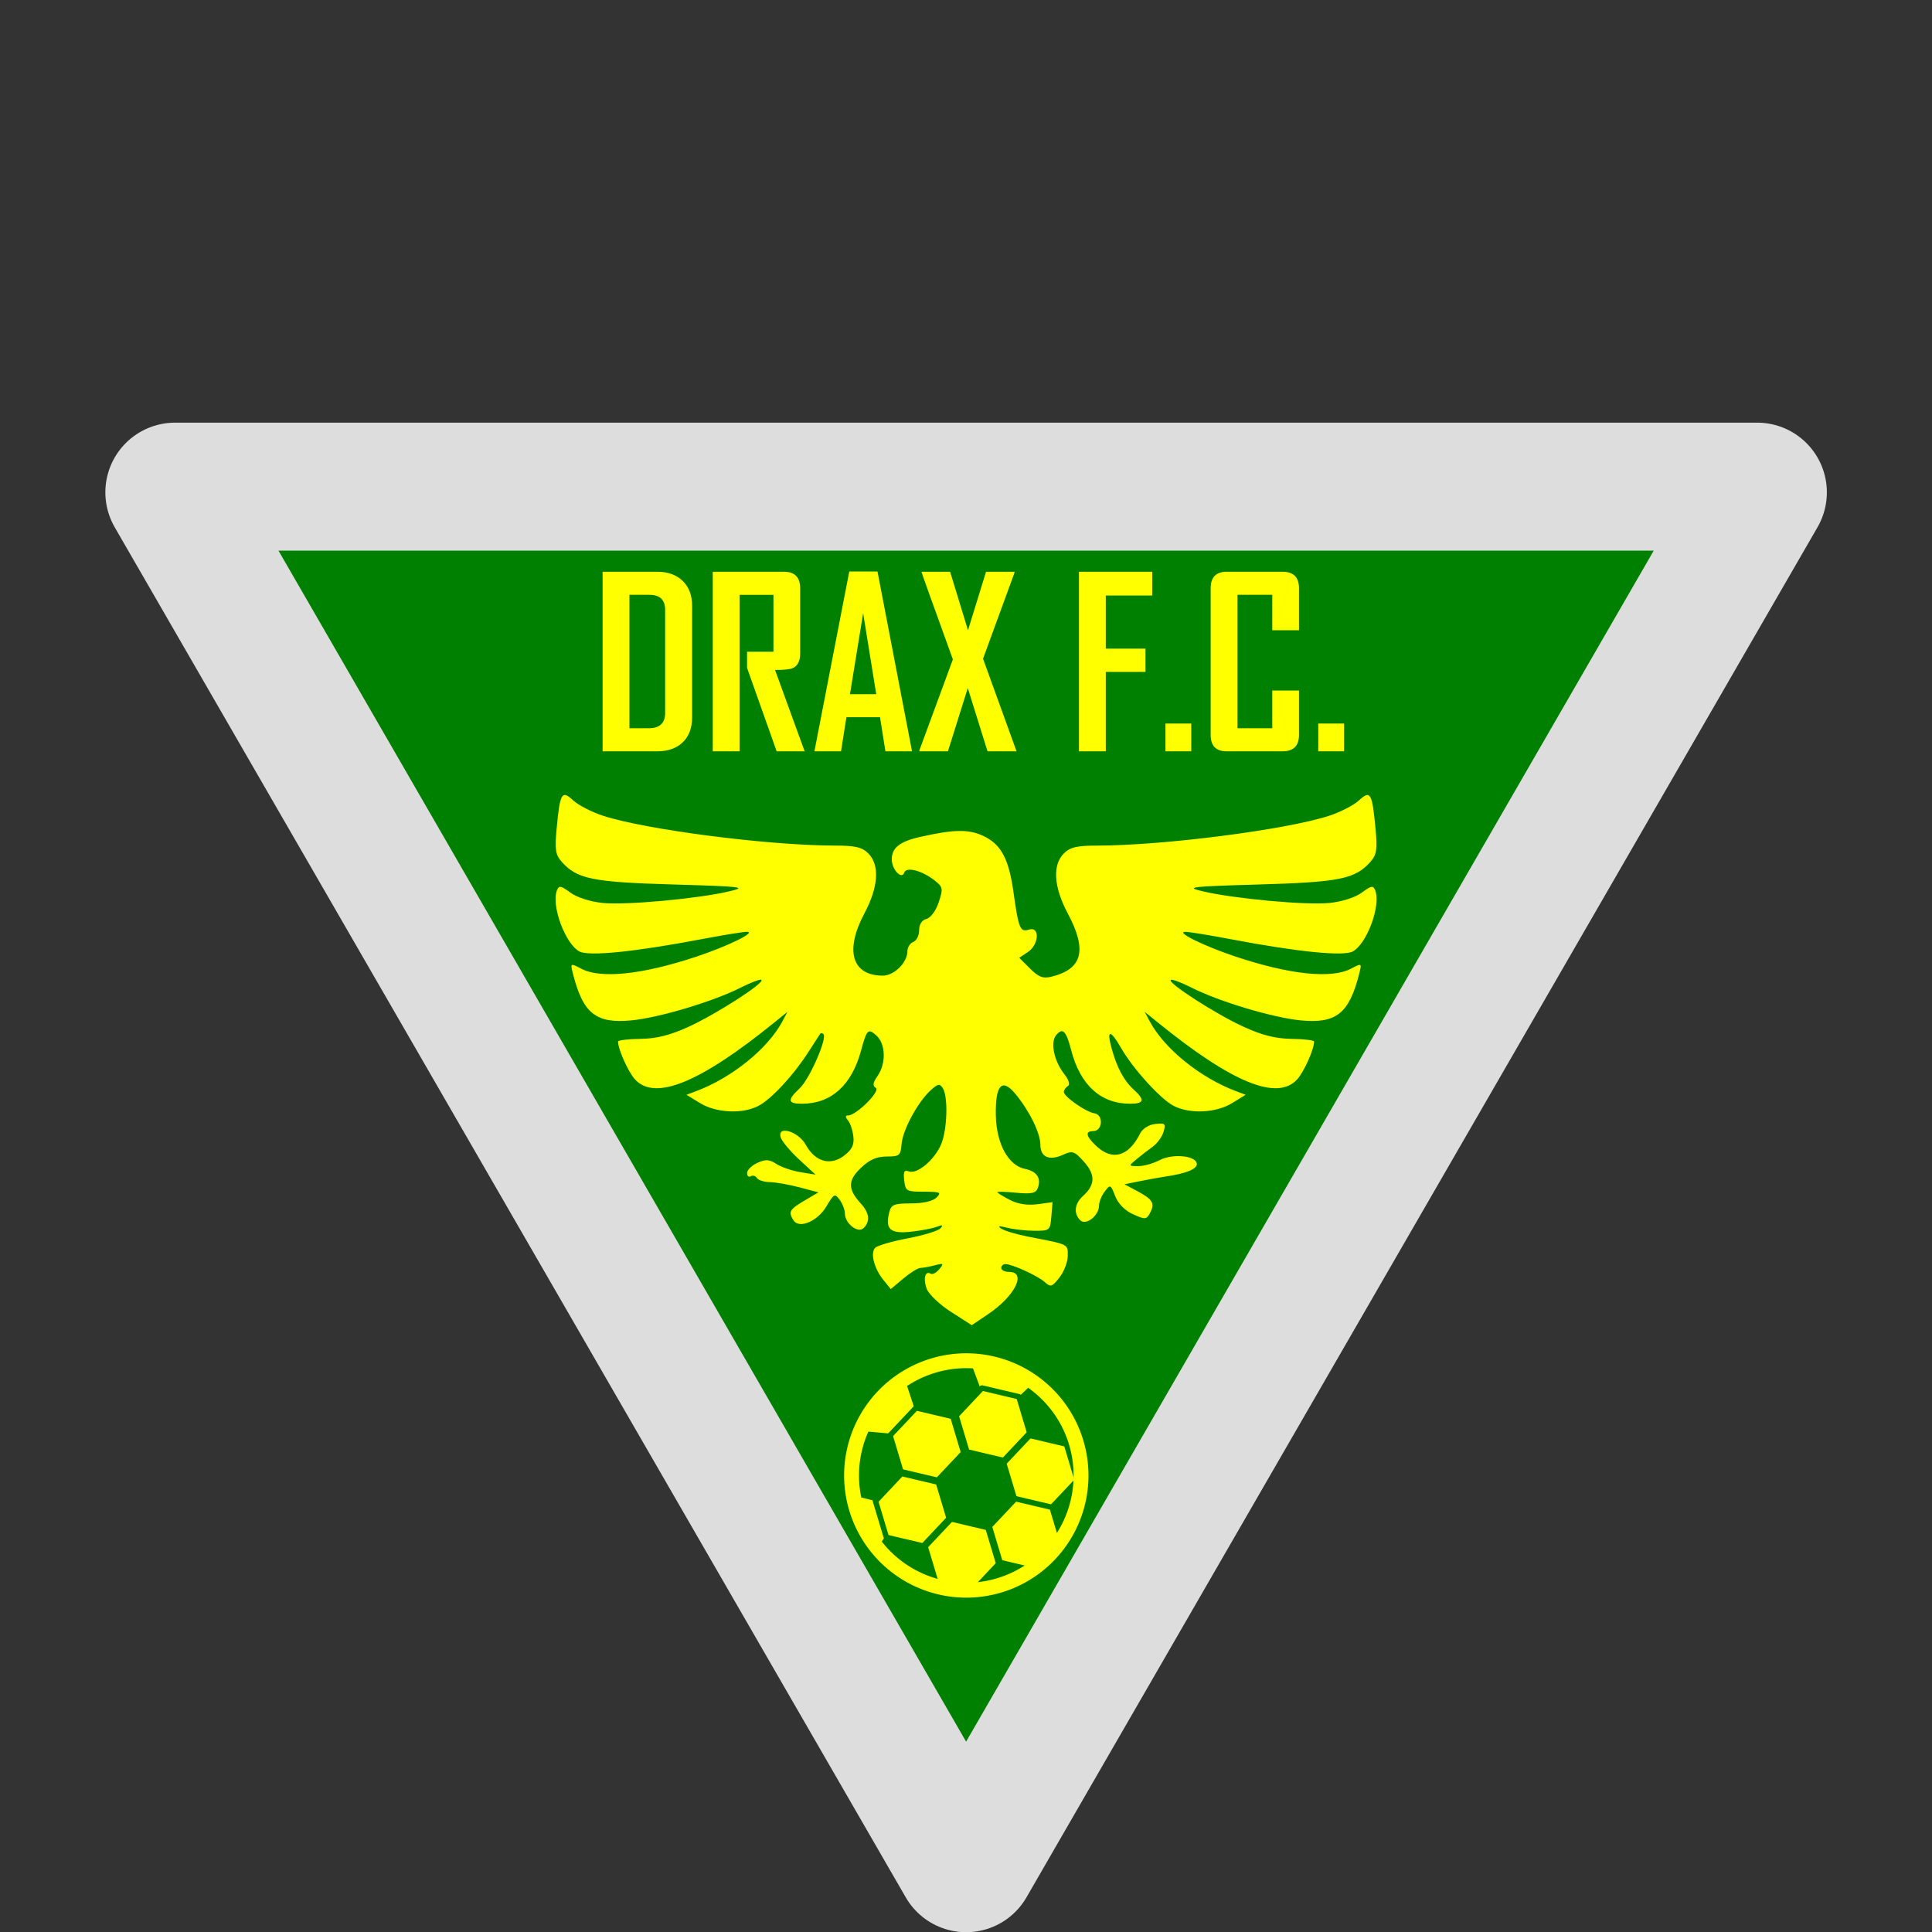 <?xml version="1.0" encoding="UTF-8" standalone="no"?>
<!-- Created with Inkscape (http://www.inkscape.org/) -->

<svg
   xmlns:dc="http://purl.org/dc/elements/1.1/"
   xmlns:cc="http://creativecommons.org/ns#"
   xmlns:rdf="http://www.w3.org/1999/02/22-rdf-syntax-ns#"
   xmlns:svg="http://www.w3.org/2000/svg"
   xmlns="http://www.w3.org/2000/svg"
   xmlns:sodipodi="http://sodipodi.sourceforge.net/DTD/sodipodi-0.dtd"
   xmlns:inkscape="http://www.inkscape.org/namespaces/inkscape"
   version="1.1"
   id="svg2"
   width="256"
   height="256"
   viewBox="0 0 256 256"
   sodipodi:docname="drax.svg"
   inkscape:version="0.92.4 (5da689c313, 2019-01-14)">
  <rect x="0" y="0" width="256" height="256" fill="#333333" stroke="none"/>
  <defs
     id="defs6" />
  <sodipodi:namedview
     pagecolor="#ffffff"
     bordercolor="#666666"
     borderopacity="1"
     objecttolerance="10"
     gridtolerance="10"
     guidetolerance="10"
     inkscape:pageopacity="0"
     inkscape:pageshadow="2"
     inkscape:window-width="1366"
     inkscape:window-height="705"
     id="namedview4"
     showgrid="false"
     inkscape:zoom="1.2421053"
     inkscape:cx="-92.618626"
     inkscape:cy="140.77702"
     inkscape:window-x="-8"
     inkscape:window-y="-8"
     inkscape:window-maximized="1"
     inkscape:current-layer="svg2"
     inkscape:pagecheckerboard="true" />
  <g
     id="g871"
     transform="matrix(0.942,0,0,0.942,6.432,24.724)">
    <g
       id="g949">
      <path
         sodipodi:type="star"
         style="opacity:1;fill:#ffff00;fill-opacity:1;fill-rule:evenodd;stroke:#dddddd;stroke-width:19.611;stroke-linecap:square;stroke-linejoin:round;stroke-miterlimit:4;stroke-dasharray:none;stroke-opacity:1;paint-order:stroke markers fill"
         id="path817"
         sodipodi:sides="3"
         sodipodi:cx="-129.06779"
         sodipodi:cy="-107.25343"
         sodipodi:r1="128.48509"
         sodipodi:r2="64.242554"
         sodipodi:arg1="0.52359878"
         sodipodi:arg2="1.5707963"
         inkscape:flatsided="true"
         inkscape:rounded="0"
         inkscape:randomized="0"
         d="m -17.796,-43.011 -222.543,-1e-6 111.271,-192.728 z"
         inkscape:transform-center-y="58.392491"
         transform="scale(-1)"
         inkscape:transform-center-x="-8.5258148e-06" />
      <path
         sodipodi:type="star"
         style="opacity:1;fill:#008000;fill-opacity:1;fill-rule:evenodd;stroke:none;stroke-width:17.048;stroke-linecap:square;stroke-linejoin:round;stroke-miterlimit:4;stroke-dasharray:none;stroke-opacity:1;paint-order:stroke markers fill"
         id="path817-3"
         sodipodi:sides="3"
         sodipodi:cx="-129.06779"
         sodipodi:cy="-107.05133"
         sodipodi:r1="111.68854"
         sodipodi:r2="55.844276"
         sodipodi:arg1="0.52359878"
         sodipodi:arg2="1.5707963"
         inkscape:flatsided="true"
         inkscape:rounded="0"
         inkscape:randomized="0"
         d="m -32.343,-51.207 -193.45,-10e-7 96.725,-167.533 z"
         inkscape:transform-center-y="50.75898"
         transform="scale(-1)"
         inkscape:transform-center-x="-7.6693727e-06" />
      <path
         style="fill:#ffff00;stroke-width:0.55"
         d="m 126.967,158.302 c -1.596,-1.02 -3.14,-2.479 -3.431,-3.243 -0.545,-1.434 -0.235,-2.625 0.556,-2.136 0.247,0.153 0.787,-0.134 1.2,-0.637 0.671,-0.819 0.606,-0.876 -0.625,-0.552 -0.756,0.2 -1.666,0.366 -2.021,0.37 -0.355,0.004 -1.439,0.675 -2.409,1.492 l -1.764,1.484 -1.036,-1.279 c -1.322,-1.632 -1.873,-3.809 -1.148,-4.534 0.31,-0.31 2.367,-0.907 4.572,-1.327 2.205,-0.42 4.273,-1.052 4.595,-1.403 0.436,-0.476 0.305,-0.531 -0.514,-0.217 -0.605,0.232 -2.272,0.548 -3.704,0.7 -2.854,0.304 -3.58,-0.366 -2.979,-2.75 0.271,-1.075 0.672,-1.237 3.069,-1.24 1.706,-0.002 3.07,-0.317 3.58,-0.825 0.73,-0.729 0.531,-0.821 -1.772,-0.821 -2.452,0 -2.605,-0.087 -2.776,-1.588 -0.141,-1.234 0.004,-1.517 0.653,-1.268 1.156,0.444 3.635,-1.638 4.546,-3.819 0.86,-2.059 0.997,-6.673 0.234,-7.88 -0.433,-0.685 -0.684,-0.644 -1.699,0.274 -1.798,1.627 -3.941,5.579 -4.102,7.566 -0.133,1.628 -0.295,1.765 -2.098,1.765 -1.413,0 -2.422,0.448 -3.645,1.619 -1.846,1.767 -1.838,2.972 0.029,5.018 1.19,1.303 1.323,2.484 0.384,3.423 -0.801,0.801 -2.648,-0.638 -2.648,-2.063 0,-0.5 -0.329,-1.359 -0.73,-1.909 -0.679,-0.929 -0.809,-0.865 -1.862,0.92 -1.243,2.107 -3.845,3.209 -4.636,1.964 -0.752,-1.186 -0.564,-1.528 1.52,-2.758 l 1.993,-1.176 -2.681,-0.707 c -1.474,-0.389 -3.347,-0.717 -4.161,-0.731 -0.814,-0.013 -1.636,-0.276 -1.826,-0.583 -0.19,-0.307 -0.576,-0.417 -0.858,-0.243 -0.282,0.174 -0.512,-0.03 -0.512,-0.453 0,-0.423 0.649,-1.065 1.443,-1.427 1.166,-0.531 1.678,-0.503 2.67,0.147 0.675,0.442 2.192,0.963 3.371,1.157 l 2.143,0.353 -2.272,-2.1 c -1.25,-1.155 -2.424,-2.55 -2.61,-3.099 -0.607,-1.797 2.448,-0.927 3.509,0.999 1.314,2.384 3.442,2.997 5.361,1.544 1.145,-0.867 1.468,-1.525 1.333,-2.713 -0.098,-0.863 -0.438,-1.881 -0.755,-2.263 -0.404,-0.486 -0.397,-0.694 0.022,-0.694 1.132,0 4.595,-3.444 3.896,-3.876 -0.489,-0.302 -0.427,-0.731 0.243,-1.687 1.216,-1.735 1.144,-4.496 -0.147,-5.664 -1.187,-1.074 -1.361,-0.904 -2.193,2.151 -1.319,4.843 -4.204,7.426 -8.296,7.426 -2.026,0 -2.095,-0.507 -0.298,-2.195 1.365,-1.283 3.885,-7.036 3.326,-7.596 -0.162,-0.162 -0.367,-0.191 -0.455,-0.065 -0.088,0.126 -0.842,1.293 -1.676,2.593 -2.101,3.279 -5.217,6.633 -7.034,7.573 -2.249,1.163 -5.927,0.987 -8.183,-0.392 l -1.925,-1.177 1.375,-0.516 c 5.012,-1.879 10.065,-5.966 12.108,-9.793 l 0.726,-1.361 -1.879,1.522 c -10.473,8.485 -16.791,11.055 -19.585,7.967 -0.956,-1.057 -2.379,-4.245 -2.369,-5.308 0.002,-0.182 1.425,-0.352 3.163,-0.378 2.284,-0.034 4.172,-0.513 6.811,-1.725 3.897,-1.79 10.635,-6.128 10.198,-6.565 -0.145,-0.145 -1.463,0.344 -2.93,1.085 -3.907,1.974 -11.507,4.246 -15.431,4.613 -4.945,0.462 -6.756,-1.004 -8.162,-6.603 -0.37,-1.474 -0.365,-1.477 1.2,-0.661 2.743,1.431 8.578,0.816 16.149,-1.701 4.437,-1.475 8.498,-3.463 7.15,-3.501 -0.454,-0.013 -3.301,0.447 -6.326,1.022 -9.467,1.8 -15.927,2.454 -17.248,1.747 -2.003,-1.072 -3.992,-6.454 -3.174,-8.587 0.282,-0.735 0.54,-0.694 1.886,0.3 0.92,0.68 2.785,1.279 4.55,1.461 3.253,0.336 13.435,-0.601 17.838,-1.641 2.515,-0.594 1.834,-0.676 -7.976,-0.961 -11.309,-0.329 -13.468,-0.769 -15.62,-3.185 -0.876,-0.984 -0.991,-1.721 -0.721,-4.621 0.476,-5.102 0.716,-5.515 2.334,-4.016 0.728,0.675 2.631,1.651 4.227,2.169 6.057,1.966 23.366,4.186 32.638,4.186 2.812,0 3.773,0.228 4.646,1.1 1.627,1.627 1.424,4.74 -0.55,8.439 -2.795,5.239 -1.756,8.752 2.588,8.752 1.608,0 3.463,-1.843 3.463,-3.44 0,-0.539 0.371,-1.123 0.825,-1.297 0.454,-0.174 0.825,-0.914 0.825,-1.645 0,-0.838 0.382,-1.428 1.035,-1.599 0.594,-0.155 1.327,-1.156 1.72,-2.347 0.64,-1.939 0.599,-2.144 -0.622,-3.096 -1.75,-1.364 -3.939,-1.924 -4.22,-1.08 -0.357,1.07 -1.763,-0.414 -1.763,-1.861 0,-1.615 1.129,-2.505 3.998,-3.15 4.767,-1.072 6.846,-1.102 8.9,-0.127 2.481,1.177 3.561,3.196 4.219,7.889 0.723,5.157 0.936,5.672 2.181,5.276 1.556,-0.494 1.427,2.109 -0.157,3.16 l -1.212,0.805 1.515,1.515 c 1.197,1.197 1.827,1.439 3,1.15 4.392,-1.079 5.077,-3.72 2.31,-8.905 -1.974,-3.699 -2.177,-6.812 -0.55,-8.439 0.873,-0.873 1.834,-1.1 4.646,-1.1 9.272,0 26.581,-2.22 32.638,-4.186 1.597,-0.518 3.499,-1.494 4.227,-2.169 1.618,-1.499 1.858,-1.086 2.334,4.016 0.271,2.9 0.156,3.637 -0.721,4.621 -2.153,2.416 -4.311,2.856 -15.62,3.185 -9.81,0.285 -10.492,0.367 -7.976,0.961 4.402,1.04 14.584,1.977 17.838,1.641 1.765,-0.182 3.63,-0.781 4.55,-1.461 1.345,-0.995 1.603,-1.036 1.886,-0.3 0.819,2.133 -1.17,7.515 -3.174,8.587 -1.321,0.707 -7.781,0.052 -17.248,-1.747 -3.025,-0.575 -5.872,-1.035 -6.326,-1.022 -1.348,0.038 2.713,2.026 7.15,3.501 7.572,2.517 13.406,3.131 16.149,1.701 1.565,-0.816 1.57,-0.814 1.2,0.661 -1.405,5.599 -3.217,7.065 -8.162,6.603 -3.924,-0.366 -11.525,-2.638 -15.431,-4.613 -1.467,-0.741 -2.786,-1.23 -2.93,-1.085 -0.437,0.437 6.301,4.774 10.198,6.565 2.639,1.212 4.527,1.691 6.811,1.725 1.738,0.026 3.161,0.196 3.163,0.378 0.01,1.062 -1.413,4.251 -2.369,5.308 -2.794,3.088 -9.111,0.518 -19.585,-7.967 l -1.879,-1.522 0.726,1.361 c 2.043,3.827 7.096,7.914 12.108,9.793 l 1.375,0.516 -1.925,1.177 c -2.267,1.386 -5.936,1.553 -8.216,0.374 -1.842,-0.952 -5.715,-5.217 -7.383,-8.128 -1.509,-2.634 -2.072,-2.635 -1.349,-0.004 0.758,2.76 1.742,4.598 3.139,5.863 1.59,1.439 1.45,1.976 -0.511,1.976 -4.149,0 -7.042,-2.635 -8.314,-7.573 -0.698,-2.71 -1.181,-3.184 -2.106,-2.07 -0.839,1.01 -0.291,3.641 1.134,5.453 0.659,0.838 0.856,1.496 0.512,1.709 -0.308,0.19 -0.56,0.562 -0.56,0.826 0,0.649 3.109,2.825 4.283,2.997 1.331,0.196 1.186,2.509 -0.157,2.509 -1.176,0 -1.022,0.724 0.448,2.104 2.255,2.119 4.551,1.465 6.144,-1.751 0.345,-0.696 1.22,-1.252 2.135,-1.358 1.392,-0.161 1.512,-0.048 1.174,1.1 -0.207,0.704 -0.897,1.65 -1.533,2.104 -0.636,0.454 -1.665,1.25 -2.287,1.77 -1.127,0.942 -1.127,0.944 0.245,0.959 0.756,0.008 2.116,-0.371 3.021,-0.843 1.88,-0.98 5.231,-0.625 5.231,0.555 0,0.717 -1.555,1.335 -4.401,1.748 -0.756,0.11 -2.365,0.401 -3.576,0.647 l -2.2,0.447 1.753,0.93 c 2.213,1.174 2.564,1.753 1.861,3.066 -0.525,0.981 -0.684,0.995 -2.408,0.214 -1.148,-0.52 -2.097,-1.485 -2.51,-2.552 -0.639,-1.65 -0.695,-1.675 -1.469,-0.648 -0.442,0.587 -0.804,1.477 -0.804,1.978 0,1.425 -1.847,2.864 -2.648,2.063 -0.956,-0.956 -0.798,-2.331 0.393,-3.408 1.728,-1.564 1.77,-2.985 0.14,-4.809 -1.351,-1.511 -1.612,-1.599 -2.949,-0.99 -1.942,0.885 -3.187,0.335 -3.187,-1.406 0,-1.633 -1.536,-4.766 -3.504,-7.147 -1.901,-2.3 -2.841,-1.278 -2.763,3.001 0.073,3.976 1.753,7.07 4.092,7.538 1.685,0.337 2.337,1.324 1.8,2.725 -0.269,0.7 -0.902,0.833 -3.008,0.631 -1.467,-0.141 -2.668,-0.175 -2.668,-0.076 0,0.099 0.783,0.585 1.74,1.08 1.138,0.588 2.48,0.8 3.881,0.613 l 2.141,-0.287 -0.168,2.015 c -0.163,1.957 -0.23,2.014 -2.368,2.006 -1.21,-0.005 -2.943,-0.198 -3.851,-0.429 -1.174,-0.299 -1.412,-0.261 -0.825,0.132 0.454,0.304 2.187,0.816 3.851,1.139 5.734,1.111 5.501,0.998 5.501,2.68 0,0.861 -0.523,2.231 -1.163,3.044 -1.051,1.336 -1.251,1.398 -2.083,0.645 -0.973,-0.881 -4.58,-2.525 -5.538,-2.525 -0.312,0 -0.568,0.248 -0.568,0.55 0,0.303 0.495,0.55 1.1,0.55 2.51,0 0.849,3.379 -2.907,5.913 l -2.342,1.581 z"
         id="path834"
         inkscape:connector-curvature="0" />
      <g
         aria-label="DRAX F.C."
         style="font-style:normal;font-variant:normal;font-weight:normal;font-stretch:normal;font-size:33.05px;line-height:1.25;font-family:'Digital Dismay';-inkscape-font-specification:'Digital Dismay';letter-spacing:0px;word-spacing:0px;fill:#ffff00;fill-opacity:1;stroke:none;stroke-width:0.387"
         id="text867">
        <path
           d="m 90.525,74.674 q 0,2.227 -1.323,3.502 -1.323,1.259 -3.566,1.259 H 77.938 V 54.18 h 7.698 q 2.243,0 3.566,1.291 1.323,1.275 1.323,3.502 z M 86.733,74.045 V 59.537 q 0,-2.114 -2.211,-2.114 H 81.714 V 76.191 h 2.711 q 2.308,0 2.308,-2.146 z"
           style="font-style:normal;font-variant:normal;font-weight:bold;font-stretch:condensed;font-family:'Agency FB';-inkscape-font-specification:'Agency FB Bold Condensed';fill:#ffff00;fill-opacity:1;stroke-width:0.387"
           id="path858"
           inkscape:connector-curvature="0" />
        <path
           d="m 106.356,79.435 h -3.938 L 98.255,67.703 q 0,0 0,-2.275 h 3.712 v -8.004 H 97.206 V 79.435 H 93.43 V 54.18 h 10.021 q 2.275,0 2.275,2.324 v 9.182 q 0,1.598 -1.081,2.066 -0.581,0.242 -2.453,0.242 z"
           style="font-style:normal;font-variant:normal;font-weight:bold;font-stretch:condensed;font-family:'Agency FB';-inkscape-font-specification:'Agency FB Bold Condensed';fill:#ffff00;fill-opacity:1;stroke-width:0.387"
           id="path860"
           inkscape:connector-curvature="0" />
        <path
           d="m 121.461,79.435 h -3.744 l -0.758,-4.793 h -4.728 l -0.758,4.793 H 107.744 v -0.065 l 4.89,-25.223 h 3.97 z m -5.035,-8.037 -1.84,-11.393 -1.856,11.393 z"
           style="font-style:normal;font-variant:normal;font-weight:bold;font-stretch:condensed;font-family:'Agency FB';-inkscape-font-specification:'Agency FB Bold Condensed';fill:#ffff00;fill-opacity:1;stroke-width:0.387"
           id="path862"
           inkscape:connector-curvature="0" />
        <path
           d="m 136.162,79.435 h -4.083 l -2.776,-8.892 -2.792,8.892 h -4.018 V 79.306 L 127.206,66.509 Q 122.768,54.244 122.784,54.18 h 4.034 l 2.517,8.23 2.534,-8.23 h 4.002 v 0.145 l -4.422,12.087 z"
           style="font-style:normal;font-variant:normal;font-weight:bold;font-stretch:condensed;font-family:'Agency FB';-inkscape-font-specification:'Agency FB Bold Condensed';fill:#ffff00;fill-opacity:1;stroke-width:0.387"
           id="path864"
           inkscape:connector-curvature="0" />
        <path
           d="m 155.253,57.52 h -6.536 v 7.472 h 5.584 v 3.276 h -5.584 V 79.435 h -3.776 V 54.18 h 10.312 z"
           style="font-style:normal;font-variant:normal;font-weight:bold;font-stretch:condensed;font-family:'Agency FB';-inkscape-font-specification:'Agency FB Bold Condensed';fill:#ffff00;fill-opacity:1;stroke-width:0.387"
           id="path866"
           inkscape:connector-curvature="0" />
        <path
           d="m 160.74,79.435 h -3.631 v -3.905 h 3.631 z"
           style="font-style:normal;font-variant:normal;font-weight:bold;font-stretch:condensed;font-family:'Agency FB';-inkscape-font-specification:'Agency FB Bold Condensed';fill:#ffff00;fill-opacity:1;stroke-width:0.387"
           id="path868"
           inkscape:connector-curvature="0" />
        <path
           d="m 175.893,77.127 q 0,2.308 -2.308,2.308 h -7.875 q -2.243,0 -2.243,-2.308 V 56.503 q 0,-2.324 2.243,-2.324 h 7.875 q 2.308,0 2.308,2.324 v 5.906 h -3.76 v -4.987 h -4.89 V 76.191 h 4.89 v -5.309 h 3.76 z"
           style="font-style:normal;font-variant:normal;font-weight:bold;font-stretch:condensed;font-family:'Agency FB';-inkscape-font-specification:'Agency FB Bold Condensed';fill:#ffff00;fill-opacity:1;stroke-width:0.387"
           id="path870"
           inkscape:connector-curvature="0" />
        <path
           d="m 182.235,79.435 h -3.631 v -3.905 h 3.631 z"
           style="font-style:normal;font-variant:normal;font-weight:bold;font-stretch:condensed;font-family:'Agency FB';-inkscape-font-specification:'Agency FB Bold Condensed';fill:#ffff00;fill-opacity:1;stroke-width:0.387"
           id="path872"
           inkscape:connector-curvature="0" />
      </g>
      <g
         id="g918">
        <ellipse
           ry="16.979"
           rx="16.86"
           cy="181.299"
           cx="129.094"
           id="path1280"
           style="opacity:1;fill:#ffff00;fill-opacity:1;fill-rule:evenodd;stroke:none;stroke-width:2.062;stroke-linecap:square;stroke-linejoin:round;stroke-miterlimit:4;stroke-dasharray:none;stroke-opacity:1;paint-order:stroke markers fill" />
        <g
           id="g900">
          <path
             inkscape:connector-curvature="0"
             id="path912"
             d="m 132.136,188.635 -5.448,-1.288 -1.609,-5.362 3.839,-4.074 5.448,1.288 1.609,5.362 z"
             style="opacity:1;fill:#008000;fill-opacity:1;fill-rule:evenodd;stroke:none;stroke-width:1.13;stroke-linecap:square;stroke-linejoin:round;stroke-miterlimit:4;stroke-dasharray:none;stroke-opacity:1;paint-order:stroke markers fill" />
          <path
             inkscape:connector-curvature="0"
             id="path912-6"
             d="m 141.06,185.868 -5.183,-1.225 -1.53,-5.101 3.652,-3.876 5.183,1.225 1.53,5.101 z"
             style="opacity:1;fill:#ffff00;fill-opacity:1;fill-rule:evenodd;stroke:#008000;stroke-width:0.764;stroke-linecap:square;stroke-linejoin:round;stroke-miterlimit:4;stroke-dasharray:none;stroke-opacity:1;paint-order:stroke markers fill" />
          <path
             inkscape:connector-curvature="0"
             id="path912-6-8"
             d="m 134.366,179.199 -5.183,-1.225 -1.53,-5.101 3.652,-3.876 5.183,1.225 1.53,5.101 z"
             style="opacity:1;fill:#ffff00;fill-opacity:1;fill-rule:evenodd;stroke:#008000;stroke-width:0.764;stroke-linecap:square;stroke-linejoin:round;stroke-miterlimit:4;stroke-dasharray:none;stroke-opacity:1;paint-order:stroke markers fill" />
          <path
             inkscape:connector-curvature="0"
             id="path912-6-8-5"
             d="m 125.079,181.985 -5.183,-1.225 -1.53,-5.101 3.652,-3.876 5.183,1.225 1.53,5.101 z"
             style="opacity:1;fill:#ffff00;fill-opacity:1;fill-rule:evenodd;stroke:#008000;stroke-width:0.764;stroke-linecap:square;stroke-linejoin:round;stroke-miterlimit:4;stroke-dasharray:none;stroke-opacity:1;paint-order:stroke markers fill" />
          <path
             inkscape:connector-curvature="0"
             id="path912-6-8-5-3"
             d="m 123.035,191.223 -5.183,-1.225 -1.53,-5.101 3.652,-3.876 5.183,1.225 1.53,5.101 z"
             style="opacity:1;fill:#ffff00;fill-opacity:1;fill-rule:evenodd;stroke:#008000;stroke-width:0.764;stroke-linecap:square;stroke-linejoin:round;stroke-miterlimit:4;stroke-dasharray:none;stroke-opacity:1;paint-order:stroke markers fill" />
          <path
             inkscape:connector-curvature="0"
             id="path912-6-8-5-3-5"
             d="m 130.013,197.612 -5.183,-1.225 -1.53,-5.101 3.652,-3.876 5.183,1.225 1.53,5.101 z"
             style="opacity:1;fill:#ffff00;fill-opacity:1;fill-rule:evenodd;stroke:#008000;stroke-width:0.764;stroke-linecap:square;stroke-linejoin:round;stroke-miterlimit:4;stroke-dasharray:none;stroke-opacity:1;paint-order:stroke markers fill" />
          <path
             inkscape:connector-curvature="0"
             id="path912-6-8-5-3-5-6"
             d="m 139.036,194.763 -5.183,-1.225 -1.53,-5.101 3.652,-3.876 5.183,1.225 1.53,5.101 z"
             style="opacity:1;fill:#ffff00;fill-opacity:1;fill-rule:evenodd;stroke:#008000;stroke-width:0.764;stroke-linecap:square;stroke-linejoin:round;stroke-miterlimit:4;stroke-dasharray:none;stroke-opacity:1;paint-order:stroke markers fill" />
          <path
             sodipodi:nodetypes="ccccccc"
             inkscape:connector-curvature="0"
             id="path912-5"
             d="m 116.057,184.834 -3.543,-0.891 -0.259,-4.806 1.379,-4.154 4.654,0.415 1.609,5.362 z"
             style="opacity:1;fill:#008000;fill-opacity:1;fill-rule:evenodd;stroke:none;stroke-width:1.13;stroke-linecap:square;stroke-linejoin:round;stroke-miterlimit:4;stroke-dasharray:none;stroke-opacity:1;paint-order:stroke markers fill" />
          <path
             sodipodi:nodetypes="ccccccc"
             inkscape:connector-curvature="0"
             id="path912-5-5"
             d="m 127.201,173.008 -5.448,-1.288 -1.45,-4.41 4.077,-1.852 5.051,-0.855 1.609,4.33 z"
             style="opacity:1;fill:#008000;fill-opacity:1;fill-rule:evenodd;stroke:none;stroke-width:1.13;stroke-linecap:square;stroke-linejoin:round;stroke-miterlimit:4;stroke-dasharray:none;stroke-opacity:1;paint-order:stroke markers fill" />
          <path
             sodipodi:nodetypes="ccccccc"
             inkscape:connector-curvature="0"
             id="path912-5-5-0"
             d="m 143.545,176.872 -5.448,-1.288 -1.609,-5.362 2.773,-2.671 3.091,3.533 2.787,4.127 z"
             style="opacity:1;fill:#008000;fill-opacity:1;fill-rule:evenodd;stroke:none;stroke-width:1.13;stroke-linecap:square;stroke-linejoin:round;stroke-miterlimit:4;stroke-dasharray:none;stroke-opacity:1;paint-order:stroke markers fill" />
          <path
             sodipodi:nodetypes="ccccccc"
             inkscape:connector-curvature="0"
             id="path912-5-5-0-1"
             d="m 142.688,190.887 v 0 l -1.609,-5.362 3.839,-4.074 1.014,0.39 -1.029,4.745 z"
             style="opacity:1;fill:#008000;fill-opacity:1;fill-rule:evenodd;stroke:none;stroke-width:1.13;stroke-linecap:square;stroke-linejoin:round;stroke-miterlimit:4;stroke-dasharray:none;stroke-opacity:1;paint-order:stroke markers fill" />
          <path
             sodipodi:nodetypes="ccccccc"
             inkscape:connector-curvature="0"
             id="path912-5-5-0-1-0"
             d="m 124.831,196.386 -4.91,-1.76 -3.829,-2.349 1.682,-2.541 5.448,1.288 z"
             style="opacity:1;fill:#008000;fill-opacity:1;fill-rule:evenodd;stroke:none;stroke-width:1.13;stroke-linecap:square;stroke-linejoin:round;stroke-miterlimit:4;stroke-dasharray:none;stroke-opacity:1;paint-order:stroke markers fill" />
          <path
             sodipodi:nodetypes="ccccccc"
             inkscape:connector-curvature="0"
             id="path912-5-5-0-1-0-9"
             d="m 135.312,196.266 -2.979,1.406 -2.32,-0.06 3.652,-3.876 5.37,1.027 -1.288,0.684 z"
             style="opacity:1;fill:#008000;fill-opacity:1;fill-rule:evenodd;stroke:none;stroke-width:1.13;stroke-linecap:square;stroke-linejoin:round;stroke-miterlimit:4;stroke-dasharray:none;stroke-opacity:1;paint-order:stroke markers fill" />
        </g>
        <path
           style="opacity:1;fill:none;fill-opacity:1;fill-rule:evenodd;stroke:#ffff00;stroke-width:2.093;stroke-linecap:square;stroke-linejoin:round;stroke-miterlimit:4;stroke-dasharray:none;stroke-opacity:1;paint-order:stroke markers fill"
           d="m 145.233,181.299 a 16.139,16.139 0 0 1 -16.139,16.139 16.139,16.139 0 0 1 -16.139,-16.139 16.139,16.139 0 0 1 16.139,-16.139 16.139,16.139 0 0 1 16.139,16.139 z"
           id="path1141-2"
           inkscape:connector-curvature="0" />
      </g>
    </g>
  </g>
</svg>
